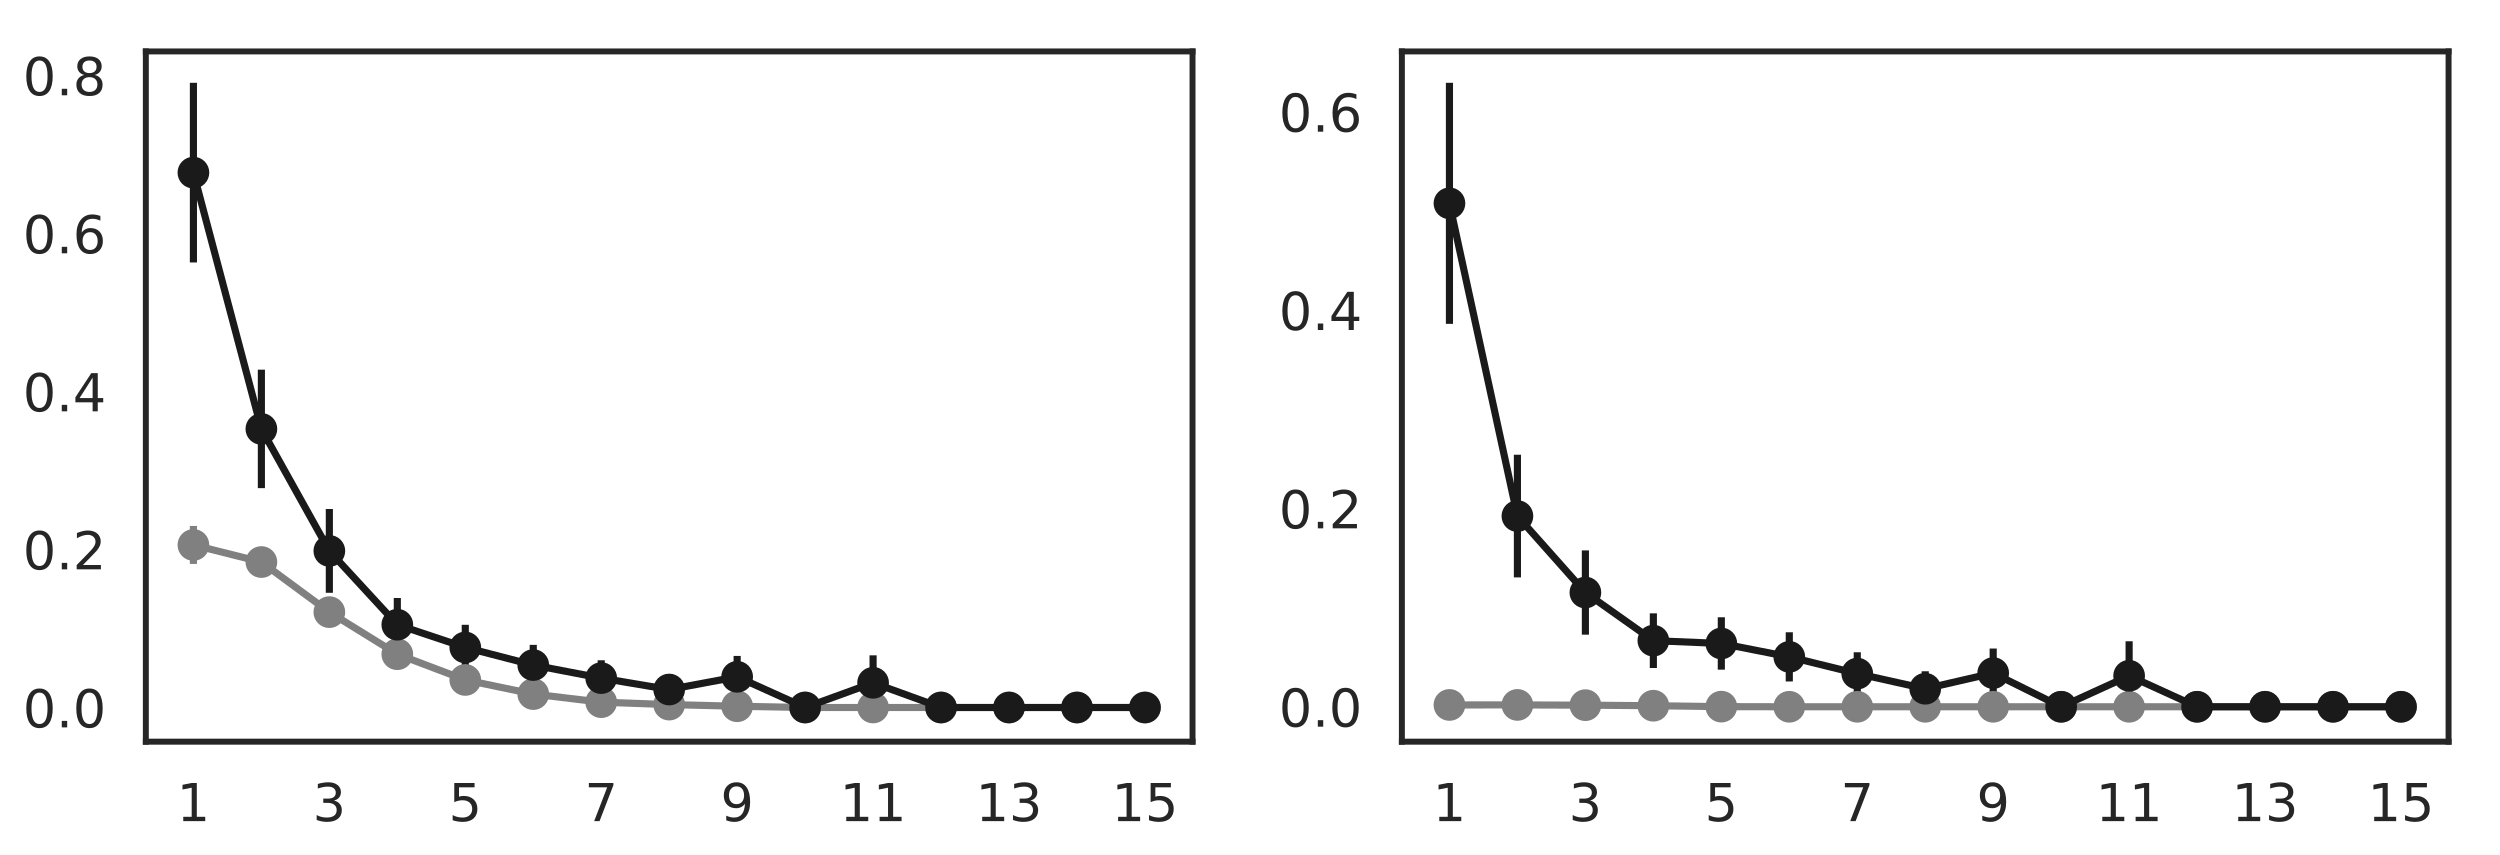 <?xml version="1.0" encoding="utf-8" standalone="no"?>
<!DOCTYPE svg PUBLIC "-//W3C//DTD SVG 1.1//EN"
  "http://www.w3.org/Graphics/SVG/1.1/DTD/svg11.dtd">
<!-- Created with matplotlib (https://matplotlib.org/) -->
<svg height="269.309pt" version="1.1" viewBox="0 0 787.54 269.309" width="787.54pt" xmlns="http://www.w3.org/2000/svg" xmlns:xlink="http://www.w3.org/1999/xlink">
 <defs>
  <style type="text/css">
*{stroke-linecap:butt;stroke-linejoin:round;}
  </style>
 </defs>
 <g id="figure_1">
  <g id="patch_1">
   <path d="M 0 269.309 
L 787.54 269.309 
L 787.54 0 
L 0 0 
z
" style="fill:none;"/>
  </g>
  <g id="axes_1">
   <g id="patch_2">
    <path d="M 45.94 233.64 
L 375.667 233.64 
L 375.667 16.2 
L 45.94 16.2 
z
" style="fill:none;"/>
   </g>
   <g id="matplotlib.axis_1">
    <g id="xtick_1">
     <g id="text_1">
      <!-- 1 -->
      <defs>
       <path d="M 12.406 8.297 
L 28.516 8.297 
L 28.516 63.922 
L 10.984 60.406 
L 10.984 69.391 
L 28.422 72.906 
L 38.281 72.906 
L 38.281 8.297 
L 54.391 8.297 
L 54.391 0 
L 12.406 0 
z
" id="DejaVuSans-49"/>
      </defs>
      <g style="fill:#262626;" transform="translate(55.679 258.677)scale(0.165 -0.165)">
       <use xlink:href="#DejaVuSans-49"/>
      </g>
     </g>
    </g>
    <g id="xtick_2">
     <g id="text_2">
      <!-- 3 -->
      <defs>
       <path d="M 40.578 39.312 
Q 47.656 37.797 51.625 33 
Q 55.609 28.219 55.609 21.188 
Q 55.609 10.406 48.188 4.484 
Q 40.766 -1.422 27.094 -1.422 
Q 22.516 -1.422 17.656 -0.516 
Q 12.797 0.391 7.625 2.203 
L 7.625 11.719 
Q 11.719 9.328 16.594 8.109 
Q 21.484 6.891 26.812 6.891 
Q 36.078 6.891 40.938 10.547 
Q 45.797 14.203 45.797 21.188 
Q 45.797 27.641 41.281 31.266 
Q 36.766 34.906 28.719 34.906 
L 20.219 34.906 
L 20.219 43.016 
L 29.109 43.016 
Q 36.375 43.016 40.234 45.922 
Q 44.094 48.828 44.094 54.297 
Q 44.094 59.906 40.109 62.906 
Q 36.141 65.922 28.719 65.922 
Q 24.656 65.922 20.016 65.031 
Q 15.375 64.156 9.812 62.312 
L 9.812 71.094 
Q 15.438 72.656 20.344 73.438 
Q 25.25 74.219 29.594 74.219 
Q 40.828 74.219 47.359 69.109 
Q 53.906 64.016 53.906 55.328 
Q 53.906 49.266 50.438 45.094 
Q 46.969 40.922 40.578 39.312 
z
" id="DejaVuSans-51"/>
      </defs>
      <g style="fill:#262626;" transform="translate(98.5 258.677)scale(0.165 -0.165)">
       <use xlink:href="#DejaVuSans-51"/>
      </g>
     </g>
    </g>
    <g id="xtick_3">
     <g id="text_3">
      <!-- 5 -->
      <defs>
       <path d="M 10.797 72.906 
L 49.516 72.906 
L 49.516 64.594 
L 19.828 64.594 
L 19.828 46.734 
Q 21.969 47.469 24.109 47.828 
Q 26.266 48.188 28.422 48.188 
Q 40.625 48.188 47.75 41.5 
Q 54.891 34.812 54.891 23.391 
Q 54.891 11.625 47.562 5.094 
Q 40.234 -1.422 26.906 -1.422 
Q 22.312 -1.422 17.547 -0.641 
Q 12.797 0.141 7.719 1.703 
L 7.719 11.625 
Q 12.109 9.234 16.797 8.062 
Q 21.484 6.891 26.703 6.891 
Q 35.156 6.891 40.078 11.328 
Q 45.016 15.766 45.016 23.391 
Q 45.016 31 40.078 35.438 
Q 35.156 39.891 26.703 39.891 
Q 22.75 39.891 18.812 39.016 
Q 14.891 38.141 10.797 36.281 
z
" id="DejaVuSans-53"/>
      </defs>
      <g style="fill:#262626;" transform="translate(141.322 258.677)scale(0.165 -0.165)">
       <use xlink:href="#DejaVuSans-53"/>
      </g>
     </g>
    </g>
    <g id="xtick_4">
     <g id="text_4">
      <!-- 7 -->
      <defs>
       <path d="M 8.203 72.906 
L 55.078 72.906 
L 55.078 68.703 
L 28.609 0 
L 18.312 0 
L 43.219 64.594 
L 8.203 64.594 
z
" id="DejaVuSans-55"/>
      </defs>
      <g style="fill:#262626;" transform="translate(184.144 258.677)scale(0.165 -0.165)">
       <use xlink:href="#DejaVuSans-55"/>
      </g>
     </g>
    </g>
    <g id="xtick_5">
     <g id="text_5">
      <!-- 9 -->
      <defs>
       <path d="M 10.984 1.516 
L 10.984 10.5 
Q 14.703 8.734 18.5 7.812 
Q 22.312 6.891 25.984 6.891 
Q 35.75 6.891 40.891 13.453 
Q 46.047 20.016 46.781 33.406 
Q 43.953 29.203 39.594 26.953 
Q 35.25 24.703 29.984 24.703 
Q 19.047 24.703 12.672 31.312 
Q 6.297 37.938 6.297 49.422 
Q 6.297 60.641 12.938 67.422 
Q 19.578 74.219 30.609 74.219 
Q 43.266 74.219 49.922 64.516 
Q 56.594 54.828 56.594 36.375 
Q 56.594 19.141 48.406 8.859 
Q 40.234 -1.422 26.422 -1.422 
Q 22.703 -1.422 18.891 -0.688 
Q 15.094 0.047 10.984 1.516 
z
M 30.609 32.422 
Q 37.25 32.422 41.125 36.953 
Q 45.016 41.5 45.016 49.422 
Q 45.016 57.281 41.125 61.844 
Q 37.25 66.406 30.609 66.406 
Q 23.969 66.406 20.094 61.844 
Q 16.219 57.281 16.219 49.422 
Q 16.219 41.5 20.094 36.953 
Q 23.969 32.422 30.609 32.422 
z
" id="DejaVuSans-57"/>
      </defs>
      <g style="fill:#262626;" transform="translate(226.966 258.677)scale(0.165 -0.165)">
       <use xlink:href="#DejaVuSans-57"/>
      </g>
     </g>
    </g>
    <g id="xtick_6">
     <g id="text_6">
      <!-- 11 -->
      <g style="fill:#262626;" transform="translate(264.538 258.677)scale(0.165 -0.165)">
       <use xlink:href="#DejaVuSans-49"/>
       <use x="63.623" xlink:href="#DejaVuSans-49"/>
      </g>
     </g>
    </g>
    <g id="xtick_7">
     <g id="text_7">
      <!-- 13 -->
      <g style="fill:#262626;" transform="translate(307.36 258.677)scale(0.165 -0.165)">
       <use xlink:href="#DejaVuSans-49"/>
       <use x="63.623" xlink:href="#DejaVuSans-51"/>
      </g>
     </g>
    </g>
    <g id="xtick_8">
     <g id="text_8">
      <!-- 15 -->
      <g style="fill:#262626;" transform="translate(350.182 258.677)scale(0.165 -0.165)">
       <use xlink:href="#DejaVuSans-49"/>
       <use x="63.623" xlink:href="#DejaVuSans-53"/>
      </g>
     </g>
    </g>
   </g>
   <g id="matplotlib.axis_2">
    <g id="ytick_1">
     <g id="text_9">
      <!-- 0.0 -->
      <defs>
       <path d="M 31.781 66.406 
Q 24.172 66.406 20.328 58.906 
Q 16.5 51.422 16.5 36.375 
Q 16.5 21.391 20.328 13.891 
Q 24.172 6.391 31.781 6.391 
Q 39.453 6.391 43.281 13.891 
Q 47.125 21.391 47.125 36.375 
Q 47.125 51.422 43.281 58.906 
Q 39.453 66.406 31.781 66.406 
z
M 31.781 74.219 
Q 44.047 74.219 50.516 64.516 
Q 56.984 54.828 56.984 36.375 
Q 56.984 17.969 50.516 8.266 
Q 44.047 -1.422 31.781 -1.422 
Q 19.531 -1.422 13.062 8.266 
Q 6.594 17.969 6.594 36.375 
Q 6.594 54.828 13.062 64.516 
Q 19.531 74.219 31.781 74.219 
z
" id="DejaVuSans-48"/>
       <path d="M 10.688 12.406 
L 21 12.406 
L 21 0 
L 10.688 0 
z
" id="DejaVuSans-46"/>
      </defs>
      <g style="fill:#262626;" transform="translate(7.2 229.14)scale(0.165 -0.165)">
       <use xlink:href="#DejaVuSans-48"/>
       <use x="63.623" xlink:href="#DejaVuSans-46"/>
       <use x="95.41" xlink:href="#DejaVuSans-48"/>
      </g>
     </g>
    </g>
    <g id="ytick_2">
     <g id="text_10">
      <!-- 0.2 -->
      <defs>
       <path d="M 19.188 8.297 
L 53.609 8.297 
L 53.609 0 
L 7.328 0 
L 7.328 8.297 
Q 12.938 14.109 22.625 23.891 
Q 32.328 33.688 34.812 36.531 
Q 39.547 41.844 41.422 45.531 
Q 43.312 49.219 43.312 52.781 
Q 43.312 58.594 39.234 62.25 
Q 35.156 65.922 28.609 65.922 
Q 23.969 65.922 18.812 64.312 
Q 13.672 62.703 7.812 59.422 
L 7.812 69.391 
Q 13.766 71.781 18.938 73 
Q 24.125 74.219 28.422 74.219 
Q 39.75 74.219 46.484 68.547 
Q 53.219 62.891 53.219 53.422 
Q 53.219 48.922 51.531 44.891 
Q 49.859 40.875 45.406 35.406 
Q 44.188 33.984 37.641 27.219 
Q 31.109 20.453 19.188 8.297 
z
" id="DejaVuSans-50"/>
      </defs>
      <g style="fill:#262626;" transform="translate(7.2 179.359)scale(0.165 -0.165)">
       <use xlink:href="#DejaVuSans-48"/>
       <use x="63.623" xlink:href="#DejaVuSans-46"/>
       <use x="95.41" xlink:href="#DejaVuSans-50"/>
      </g>
     </g>
    </g>
    <g id="ytick_3">
     <g id="text_11">
      <!-- 0.4 -->
      <defs>
       <path d="M 37.797 64.312 
L 12.891 25.391 
L 37.797 25.391 
z
M 35.203 72.906 
L 47.609 72.906 
L 47.609 25.391 
L 58.016 25.391 
L 58.016 17.188 
L 47.609 17.188 
L 47.609 0 
L 37.797 0 
L 37.797 17.188 
L 4.891 17.188 
L 4.891 26.703 
z
" id="DejaVuSans-52"/>
      </defs>
      <g style="fill:#262626;" transform="translate(7.2 129.578)scale(0.165 -0.165)">
       <use xlink:href="#DejaVuSans-48"/>
       <use x="63.623" xlink:href="#DejaVuSans-46"/>
       <use x="95.41" xlink:href="#DejaVuSans-52"/>
      </g>
     </g>
    </g>
    <g id="ytick_4">
     <g id="text_12">
      <!-- 0.6 -->
      <defs>
       <path d="M 33.016 40.375 
Q 26.375 40.375 22.484 35.828 
Q 18.609 31.297 18.609 23.391 
Q 18.609 15.531 22.484 10.953 
Q 26.375 6.391 33.016 6.391 
Q 39.656 6.391 43.531 10.953 
Q 47.406 15.531 47.406 23.391 
Q 47.406 31.297 43.531 35.828 
Q 39.656 40.375 33.016 40.375 
z
M 52.594 71.297 
L 52.594 62.312 
Q 48.875 64.062 45.094 64.984 
Q 41.312 65.922 37.594 65.922 
Q 27.828 65.922 22.672 59.328 
Q 17.531 52.734 16.797 39.406 
Q 19.672 43.656 24.016 45.922 
Q 28.375 48.188 33.594 48.188 
Q 44.578 48.188 50.953 41.516 
Q 57.328 34.859 57.328 23.391 
Q 57.328 12.156 50.688 5.359 
Q 44.047 -1.422 33.016 -1.422 
Q 20.359 -1.422 13.672 8.266 
Q 6.984 17.969 6.984 36.375 
Q 6.984 53.656 15.188 63.938 
Q 23.391 74.219 37.203 74.219 
Q 40.922 74.219 44.703 73.484 
Q 48.484 72.75 52.594 71.297 
z
" id="DejaVuSans-54"/>
      </defs>
      <g style="fill:#262626;" transform="translate(7.2 79.797)scale(0.165 -0.165)">
       <use xlink:href="#DejaVuSans-48"/>
       <use x="63.623" xlink:href="#DejaVuSans-46"/>
       <use x="95.41" xlink:href="#DejaVuSans-54"/>
      </g>
     </g>
    </g>
    <g id="ytick_5">
     <g id="text_13">
      <!-- 0.8 -->
      <defs>
       <path d="M 31.781 34.625 
Q 24.75 34.625 20.719 30.859 
Q 16.703 27.094 16.703 20.516 
Q 16.703 13.922 20.719 10.156 
Q 24.75 6.391 31.781 6.391 
Q 38.812 6.391 42.859 10.172 
Q 46.922 13.969 46.922 20.516 
Q 46.922 27.094 42.891 30.859 
Q 38.875 34.625 31.781 34.625 
z
M 21.922 38.812 
Q 15.578 40.375 12.031 44.719 
Q 8.5 49.078 8.5 55.328 
Q 8.5 64.062 14.719 69.141 
Q 20.953 74.219 31.781 74.219 
Q 42.672 74.219 48.875 69.141 
Q 55.078 64.062 55.078 55.328 
Q 55.078 49.078 51.531 44.719 
Q 48 40.375 41.703 38.812 
Q 48.828 37.156 52.797 32.312 
Q 56.781 27.484 56.781 20.516 
Q 56.781 9.906 50.312 4.234 
Q 43.844 -1.422 31.781 -1.422 
Q 19.734 -1.422 13.25 4.234 
Q 6.781 9.906 6.781 20.516 
Q 6.781 27.484 10.781 32.312 
Q 14.797 37.156 21.922 38.812 
z
M 18.312 54.391 
Q 18.312 48.734 21.844 45.562 
Q 25.391 42.391 31.781 42.391 
Q 38.141 42.391 41.719 45.562 
Q 45.312 48.734 45.312 54.391 
Q 45.312 60.062 41.719 63.234 
Q 38.141 66.406 31.781 66.406 
Q 25.391 66.406 21.844 63.234 
Q 18.312 60.062 18.312 54.391 
z
" id="DejaVuSans-56"/>
      </defs>
      <g style="fill:#262626;" transform="translate(7.2 30.016)scale(0.165 -0.165)">
       <use xlink:href="#DejaVuSans-48"/>
       <use x="63.623" xlink:href="#DejaVuSans-46"/>
       <use x="95.41" xlink:href="#DejaVuSans-56"/>
      </g>
     </g>
    </g>
   </g>
   <g id="LineCollection_1">
    <path clip-path="url(#p6ad9eb04ce)" d="M 60.928 177.656 
L 60.928 165.677 
" style="fill:none;stroke:#808080;stroke-width:2.25;"/>
    <path clip-path="url(#p6ad9eb04ce)" d="M 82.339 178.725 
L 82.339 175.38 
" style="fill:none;stroke:#808080;stroke-width:2.25;"/>
    <path clip-path="url(#p6ad9eb04ce)" d="M 103.749 194.261 
L 103.749 191.399 
" style="fill:none;stroke:#808080;stroke-width:2.25;"/>
    <path clip-path="url(#p6ad9eb04ce)" d="M 125.16 207.348 
L 125.16 204.822 
" style="fill:none;stroke:#808080;stroke-width:2.25;"/>
    <path clip-path="url(#p6ad9eb04ce)" d="M 146.571 215.275 
L 146.571 213.108 
" style="fill:none;stroke:#808080;stroke-width:2.25;"/>
    <path clip-path="url(#p6ad9eb04ce)" d="M 167.982 219.605 
L 167.982 217.682 
" style="fill:none;stroke:#808080;stroke-width:2.25;"/>
    <path clip-path="url(#p6ad9eb04ce)" d="M 189.393 221.99 
L 189.393 220.403 
" style="fill:none;stroke:#808080;stroke-width:2.25;"/>
    <path clip-path="url(#p6ad9eb04ce)" d="M 210.804 222.757 
L 210.804 221.161 
" style="fill:none;stroke:#808080;stroke-width:2.25;"/>
    <path clip-path="url(#p6ad9eb04ce)" d="M 232.215 223.252 
L 232.215 221.697 
" style="fill:none;stroke:#808080;stroke-width:2.25;"/>
    <path clip-path="url(#p6ad9eb04ce)" d="M 253.626 222.871 
L 253.626 222.871 
" style="fill:none;stroke:#808080;stroke-width:2.25;"/>
    <path clip-path="url(#p6ad9eb04ce)" d="M 275.036 222.871 
L 275.036 222.871 
" style="fill:none;stroke:#808080;stroke-width:2.25;"/>
    <path clip-path="url(#p6ad9eb04ce)" d="M 296.447 222.871 
L 296.447 222.871 
" style="fill:none;stroke:#808080;stroke-width:2.25;"/>
    <path clip-path="url(#p6ad9eb04ce)" d="M 317.858 222.871 
L 317.858 222.871 
" style="fill:none;stroke:#808080;stroke-width:2.25;"/>
    <path clip-path="url(#p6ad9eb04ce)" d="M 339.269 222.871 
L 339.269 222.871 
" style="fill:none;stroke:#808080;stroke-width:2.25;"/>
    <path clip-path="url(#p6ad9eb04ce)" d="M 360.68 222.871 
L 360.68 222.871 
" style="fill:none;stroke:#808080;stroke-width:2.25;"/>
   </g>
   <g id="LineCollection_2">
    <path clip-path="url(#p6ad9eb04ce)" d="M 60.928 82.68 
L 60.928 26.084 
" style="fill:none;stroke:#1a1a1a;stroke-width:2.25;"/>
    <path clip-path="url(#p6ad9eb04ce)" d="M 82.339 153.778 
L 82.339 116.455 
" style="fill:none;stroke:#1a1a1a;stroke-width:2.25;"/>
    <path clip-path="url(#p6ad9eb04ce)" d="M 103.749 186.75 
L 103.749 160.348 
" style="fill:none;stroke:#1a1a1a;stroke-width:2.25;"/>
    <path clip-path="url(#p6ad9eb04ce)" d="M 125.16 205.213 
L 125.16 188.378 
" style="fill:none;stroke:#1a1a1a;stroke-width:2.25;"/>
    <path clip-path="url(#p6ad9eb04ce)" d="M 146.571 211.084 
L 146.571 196.831 
" style="fill:none;stroke:#1a1a1a;stroke-width:2.25;"/>
    <path clip-path="url(#p6ad9eb04ce)" d="M 167.982 215.877 
L 167.982 203.137 
" style="fill:none;stroke:#1a1a1a;stroke-width:2.25;"/>
    <path clip-path="url(#p6ad9eb04ce)" d="M 189.393 219.246 
L 189.393 207.991 
" style="fill:none;stroke:#1a1a1a;stroke-width:2.25;"/>
    <path clip-path="url(#p6ad9eb04ce)" d="M 210.804 222.116 
L 210.804 212.313 
" style="fill:none;stroke:#1a1a1a;stroke-width:2.25;"/>
    <path clip-path="url(#p6ad9eb04ce)" d="M 232.215 219.772 
L 232.215 206.638 
" style="fill:none;stroke:#1a1a1a;stroke-width:2.25;"/>
    <path clip-path="url(#p6ad9eb04ce)" d="M 253.626 222.871 
L 253.626 222.871 
" style="fill:none;stroke:#1a1a1a;stroke-width:2.25;"/>
    <path clip-path="url(#p6ad9eb04ce)" d="M 275.036 223.756 
L 275.036 206.43 
" style="fill:none;stroke:#1a1a1a;stroke-width:2.25;"/>
    <path clip-path="url(#p6ad9eb04ce)" d="M 296.447 222.871 
L 296.447 222.871 
" style="fill:none;stroke:#1a1a1a;stroke-width:2.25;"/>
    <path clip-path="url(#p6ad9eb04ce)" d="M 317.858 222.871 
L 317.858 222.871 
" style="fill:none;stroke:#1a1a1a;stroke-width:2.25;"/>
    <path clip-path="url(#p6ad9eb04ce)" d="M 339.269 222.871 
L 339.269 222.871 
" style="fill:none;stroke:#1a1a1a;stroke-width:2.25;"/>
    <path clip-path="url(#p6ad9eb04ce)" d="M 360.68 222.871 
L 360.68 222.871 
" style="fill:none;stroke:#1a1a1a;stroke-width:2.25;"/>
   </g>
   <g id="line2d_1">
    <path clip-path="url(#p6ad9eb04ce)" d="M 60.928 171.667 
L 82.339 177.053 
L 103.749 192.83 
L 125.16 206.085 
L 146.571 214.192 
L 167.982 218.644 
L 189.393 221.196 
L 210.804 221.959 
L 232.215 222.474 
L 253.626 222.871 
L 275.036 222.871 
L 296.447 222.871 
L 317.858 222.871 
L 339.269 222.871 
L 360.68 222.871 
" style="fill:none;stroke:#808080;stroke-linecap:round;stroke-width:2.25;"/>
    <defs>
     <path d="M 0 4.5 
C 1.193 4.5 2.338 4.026 3.182 3.182 
C 4.026 2.338 4.5 1.193 4.5 0 
C 4.5 -1.193 4.026 -2.338 3.182 -3.182 
C 2.338 -4.026 1.193 -4.5 0 -4.5 
C -1.193 -4.5 -2.338 -4.026 -3.182 -3.182 
C -4.026 -2.338 -4.5 -1.193 -4.5 0 
C -4.5 1.193 -4.026 2.338 -3.182 3.182 
C -2.338 4.026 -1.193 4.5 0 4.5 
z
" id="m7fc12c1092" style="stroke:#808080;"/>
    </defs>
    <g clip-path="url(#p6ad9eb04ce)">
     <use style="fill:#808080;stroke:#808080;" x="60.928" xlink:href="#m7fc12c1092" y="171.667"/>
     <use style="fill:#808080;stroke:#808080;" x="82.339" xlink:href="#m7fc12c1092" y="177.053"/>
     <use style="fill:#808080;stroke:#808080;" x="103.749" xlink:href="#m7fc12c1092" y="192.83"/>
     <use style="fill:#808080;stroke:#808080;" x="125.16" xlink:href="#m7fc12c1092" y="206.085"/>
     <use style="fill:#808080;stroke:#808080;" x="146.571" xlink:href="#m7fc12c1092" y="214.192"/>
     <use style="fill:#808080;stroke:#808080;" x="167.982" xlink:href="#m7fc12c1092" y="218.644"/>
     <use style="fill:#808080;stroke:#808080;" x="189.393" xlink:href="#m7fc12c1092" y="221.196"/>
     <use style="fill:#808080;stroke:#808080;" x="210.804" xlink:href="#m7fc12c1092" y="221.959"/>
     <use style="fill:#808080;stroke:#808080;" x="232.215" xlink:href="#m7fc12c1092" y="222.474"/>
     <use style="fill:#808080;stroke:#808080;" x="253.626" xlink:href="#m7fc12c1092" y="222.871"/>
     <use style="fill:#808080;stroke:#808080;" x="275.036" xlink:href="#m7fc12c1092" y="222.871"/>
     <use style="fill:#808080;stroke:#808080;" x="296.447" xlink:href="#m7fc12c1092" y="222.871"/>
     <use style="fill:#808080;stroke:#808080;" x="317.858" xlink:href="#m7fc12c1092" y="222.871"/>
     <use style="fill:#808080;stroke:#808080;" x="339.269" xlink:href="#m7fc12c1092" y="222.871"/>
     <use style="fill:#808080;stroke:#808080;" x="360.68" xlink:href="#m7fc12c1092" y="222.871"/>
    </g>
   </g>
   <g id="line2d_2">
    <path clip-path="url(#p6ad9eb04ce)" d="M 60.928 54.382 
L 82.339 135.116 
L 103.749 173.549 
L 125.16 196.796 
L 146.571 203.958 
L 167.982 209.507 
L 189.393 213.618 
L 210.804 217.214 
L 232.215 213.205 
L 253.626 222.871 
L 275.036 215.093 
L 296.447 222.871 
L 317.858 222.871 
L 339.269 222.871 
L 360.68 222.871 
" style="fill:none;stroke:#1a1a1a;stroke-linecap:round;stroke-width:2.25;"/>
    <defs>
     <path d="M 0 4.5 
C 1.193 4.5 2.338 4.026 3.182 3.182 
C 4.026 2.338 4.5 1.193 4.5 0 
C 4.5 -1.193 4.026 -2.338 3.182 -3.182 
C 2.338 -4.026 1.193 -4.5 0 -4.5 
C -1.193 -4.5 -2.338 -4.026 -3.182 -3.182 
C -4.026 -2.338 -4.5 -1.193 -4.5 0 
C -4.5 1.193 -4.026 2.338 -3.182 3.182 
C -2.338 4.026 -1.193 4.5 0 4.5 
z
" id="mbde11cb2d9" style="stroke:#1a1a1a;"/>
    </defs>
    <g clip-path="url(#p6ad9eb04ce)">
     <use style="fill:#1a1a1a;stroke:#1a1a1a;" x="60.928" xlink:href="#mbde11cb2d9" y="54.382"/>
     <use style="fill:#1a1a1a;stroke:#1a1a1a;" x="82.339" xlink:href="#mbde11cb2d9" y="135.116"/>
     <use style="fill:#1a1a1a;stroke:#1a1a1a;" x="103.749" xlink:href="#mbde11cb2d9" y="173.549"/>
     <use style="fill:#1a1a1a;stroke:#1a1a1a;" x="125.16" xlink:href="#mbde11cb2d9" y="196.796"/>
     <use style="fill:#1a1a1a;stroke:#1a1a1a;" x="146.571" xlink:href="#mbde11cb2d9" y="203.958"/>
     <use style="fill:#1a1a1a;stroke:#1a1a1a;" x="167.982" xlink:href="#mbde11cb2d9" y="209.507"/>
     <use style="fill:#1a1a1a;stroke:#1a1a1a;" x="189.393" xlink:href="#mbde11cb2d9" y="213.618"/>
     <use style="fill:#1a1a1a;stroke:#1a1a1a;" x="210.804" xlink:href="#mbde11cb2d9" y="217.214"/>
     <use style="fill:#1a1a1a;stroke:#1a1a1a;" x="232.215" xlink:href="#mbde11cb2d9" y="213.205"/>
     <use style="fill:#1a1a1a;stroke:#1a1a1a;" x="253.626" xlink:href="#mbde11cb2d9" y="222.871"/>
     <use style="fill:#1a1a1a;stroke:#1a1a1a;" x="275.036" xlink:href="#mbde11cb2d9" y="215.093"/>
     <use style="fill:#1a1a1a;stroke:#1a1a1a;" x="296.447" xlink:href="#mbde11cb2d9" y="222.871"/>
     <use style="fill:#1a1a1a;stroke:#1a1a1a;" x="317.858" xlink:href="#mbde11cb2d9" y="222.871"/>
     <use style="fill:#1a1a1a;stroke:#1a1a1a;" x="339.269" xlink:href="#mbde11cb2d9" y="222.871"/>
     <use style="fill:#1a1a1a;stroke:#1a1a1a;" x="360.68" xlink:href="#mbde11cb2d9" y="222.871"/>
    </g>
   </g>
   <g id="patch_3">
    <path d="M 45.94 233.64 
L 45.94 16.2 
" style="fill:none;stroke:#262626;stroke-linecap:square;stroke-linejoin:miter;stroke-width:1.875;"/>
   </g>
   <g id="patch_4">
    <path d="M 375.667 233.64 
L 375.667 16.2 
" style="fill:none;stroke:#262626;stroke-linecap:square;stroke-linejoin:miter;stroke-width:1.875;"/>
   </g>
   <g id="patch_5">
    <path d="M 45.94 233.64 
L 375.667 233.64 
" style="fill:none;stroke:#262626;stroke-linecap:square;stroke-linejoin:miter;stroke-width:1.875;"/>
   </g>
   <g id="patch_6">
    <path d="M 45.94 16.2 
L 375.667 16.2 
" style="fill:none;stroke:#262626;stroke-linecap:square;stroke-linejoin:miter;stroke-width:1.875;"/>
   </g>
  </g>
  <g id="axes_2">
   <g id="patch_7">
    <path d="M 441.613 233.64 
L 771.34 233.64 
L 771.34 16.2 
L 441.613 16.2 
z
" style="fill:none;"/>
   </g>
   <g id="matplotlib.axis_3">
    <g id="xtick_9">
     <g id="text_14">
      <!-- 1 -->
      <g style="fill:#262626;" transform="translate(451.351 258.677)scale(0.165 -0.165)">
       <use xlink:href="#DejaVuSans-49"/>
      </g>
     </g>
    </g>
    <g id="xtick_10">
     <g id="text_15">
      <!-- 3 -->
      <g style="fill:#262626;" transform="translate(494.173 258.677)scale(0.165 -0.165)">
       <use xlink:href="#DejaVuSans-51"/>
      </g>
     </g>
    </g>
    <g id="xtick_11">
     <g id="text_16">
      <!-- 5 -->
      <g style="fill:#262626;" transform="translate(536.995 258.677)scale(0.165 -0.165)">
       <use xlink:href="#DejaVuSans-53"/>
      </g>
     </g>
    </g>
    <g id="xtick_12">
     <g id="text_17">
      <!-- 7 -->
      <g style="fill:#262626;" transform="translate(579.817 258.677)scale(0.165 -0.165)">
       <use xlink:href="#DejaVuSans-55"/>
      </g>
     </g>
    </g>
    <g id="xtick_13">
     <g id="text_18">
      <!-- 9 -->
      <g style="fill:#262626;" transform="translate(622.638 258.677)scale(0.165 -0.165)">
       <use xlink:href="#DejaVuSans-57"/>
      </g>
     </g>
    </g>
    <g id="xtick_14">
     <g id="text_19">
      <!-- 11 -->
      <g style="fill:#262626;" transform="translate(660.211 258.677)scale(0.165 -0.165)">
       <use xlink:href="#DejaVuSans-49"/>
       <use x="63.623" xlink:href="#DejaVuSans-49"/>
      </g>
     </g>
    </g>
    <g id="xtick_15">
     <g id="text_20">
      <!-- 13 -->
      <g style="fill:#262626;" transform="translate(703.033 258.677)scale(0.165 -0.165)">
       <use xlink:href="#DejaVuSans-49"/>
       <use x="63.623" xlink:href="#DejaVuSans-51"/>
      </g>
     </g>
    </g>
    <g id="xtick_16">
     <g id="text_21">
      <!-- 15 -->
      <g style="fill:#262626;" transform="translate(745.854 258.677)scale(0.165 -0.165)">
       <use xlink:href="#DejaVuSans-49"/>
       <use x="63.623" xlink:href="#DejaVuSans-53"/>
      </g>
     </g>
    </g>
   </g>
   <g id="matplotlib.axis_4">
    <g id="ytick_6">
     <g id="text_22">
      <!-- 0.0 -->
      <g style="fill:#262626;" transform="translate(402.873 228.914)scale(0.165 -0.165)">
       <use xlink:href="#DejaVuSans-48"/>
       <use x="63.623" xlink:href="#DejaVuSans-46"/>
       <use x="95.41" xlink:href="#DejaVuSans-48"/>
      </g>
     </g>
    </g>
    <g id="ytick_7">
     <g id="text_23">
      <!-- 0.2 -->
      <g style="fill:#262626;" transform="translate(402.873 166.438)scale(0.165 -0.165)">
       <use xlink:href="#DejaVuSans-48"/>
       <use x="63.623" xlink:href="#DejaVuSans-46"/>
       <use x="95.41" xlink:href="#DejaVuSans-50"/>
      </g>
     </g>
    </g>
    <g id="ytick_8">
     <g id="text_24">
      <!-- 0.4 -->
      <g style="fill:#262626;" transform="translate(402.873 103.961)scale(0.165 -0.165)">
       <use xlink:href="#DejaVuSans-48"/>
       <use x="63.623" xlink:href="#DejaVuSans-46"/>
       <use x="95.41" xlink:href="#DejaVuSans-52"/>
      </g>
     </g>
    </g>
    <g id="ytick_9">
     <g id="text_25">
      <!-- 0.6 -->
      <g style="fill:#262626;" transform="translate(402.873 41.484)scale(0.165 -0.165)">
       <use xlink:href="#DejaVuSans-48"/>
       <use x="63.623" xlink:href="#DejaVuSans-46"/>
       <use x="95.41" xlink:href="#DejaVuSans-54"/>
      </g>
     </g>
    </g>
   </g>
   <g id="LineCollection_3">
    <path clip-path="url(#pda0708cc8e)" d="M 456.6 222.867 
L 456.6 221.271 
" style="fill:none;stroke:#808080;stroke-width:2.25;"/>
    <path clip-path="url(#pda0708cc8e)" d="M 478.011 222.293 
L 478.011 221.824 
" style="fill:none;stroke:#808080;stroke-width:2.25;"/>
    <path clip-path="url(#pda0708cc8e)" d="M 499.422 222.361 
L 499.422 221.917 
" style="fill:none;stroke:#808080;stroke-width:2.25;"/>
    <path clip-path="url(#pda0708cc8e)" d="M 520.833 222.519 
L 520.833 222.107 
" style="fill:none;stroke:#808080;stroke-width:2.25;"/>
    <path clip-path="url(#pda0708cc8e)" d="M 542.244 222.69 
L 542.244 222.51 
" style="fill:none;stroke:#808080;stroke-width:2.25;"/>
    <path clip-path="url(#pda0708cc8e)" d="M 563.655 222.646 
L 563.655 222.646 
" style="fill:none;stroke:#808080;stroke-width:2.25;"/>
    <path clip-path="url(#pda0708cc8e)" d="M 585.066 222.646 
L 585.066 222.646 
" style="fill:none;stroke:#808080;stroke-width:2.25;"/>
    <path clip-path="url(#pda0708cc8e)" d="M 606.477 222.646 
L 606.477 222.646 
" style="fill:none;stroke:#808080;stroke-width:2.25;"/>
    <path clip-path="url(#pda0708cc8e)" d="M 627.887 222.646 
L 627.887 222.646 
" style="fill:none;stroke:#808080;stroke-width:2.25;"/>
    <path clip-path="url(#pda0708cc8e)" d="M 649.298 222.646 
L 649.298 222.646 
" style="fill:none;stroke:#808080;stroke-width:2.25;"/>
    <path clip-path="url(#pda0708cc8e)" d="M 670.709 222.646 
L 670.709 222.646 
" style="fill:none;stroke:#808080;stroke-width:2.25;"/>
    <path clip-path="url(#pda0708cc8e)" d="M 692.12 222.646 
L 692.12 222.646 
" style="fill:none;stroke:#808080;stroke-width:2.25;"/>
    <path clip-path="url(#pda0708cc8e)" d="M 713.531 222.646 
L 713.531 222.646 
" style="fill:none;stroke:#808080;stroke-width:2.25;"/>
    <path clip-path="url(#pda0708cc8e)" d="M 734.942 222.646 
L 734.942 222.646 
" style="fill:none;stroke:#808080;stroke-width:2.25;"/>
    <path clip-path="url(#pda0708cc8e)" d="M 756.353 222.646 
L 756.353 222.646 
" style="fill:none;stroke:#808080;stroke-width:2.25;"/>
   </g>
   <g id="LineCollection_4">
    <path clip-path="url(#pda0708cc8e)" d="M 456.6 102.018 
L 456.6 26.084 
" style="fill:none;stroke:#1a1a1a;stroke-width:2.25;"/>
    <path clip-path="url(#pda0708cc8e)" d="M 478.011 181.892 
L 478.011 143.252 
" style="fill:none;stroke:#1a1a1a;stroke-width:2.25;"/>
    <path clip-path="url(#pda0708cc8e)" d="M 499.422 199.927 
L 499.422 173.387 
" style="fill:none;stroke:#1a1a1a;stroke-width:2.25;"/>
    <path clip-path="url(#pda0708cc8e)" d="M 520.833 210.425 
L 520.833 193.215 
" style="fill:none;stroke:#1a1a1a;stroke-width:2.25;"/>
    <path clip-path="url(#pda0708cc8e)" d="M 542.244 210.958 
L 542.244 194.455 
" style="fill:none;stroke:#1a1a1a;stroke-width:2.25;"/>
    <path clip-path="url(#pda0708cc8e)" d="M 563.655 214.676 
L 563.655 199.167 
" style="fill:none;stroke:#1a1a1a;stroke-width:2.25;"/>
    <path clip-path="url(#pda0708cc8e)" d="M 585.066 218.907 
L 585.066 205.481 
" style="fill:none;stroke:#1a1a1a;stroke-width:2.25;"/>
    <path clip-path="url(#pda0708cc8e)" d="M 606.477 222.481 
L 606.477 211.451 
" style="fill:none;stroke:#1a1a1a;stroke-width:2.25;"/>
    <path clip-path="url(#pda0708cc8e)" d="M 627.887 219.76 
L 627.887 204.302 
" style="fill:none;stroke:#1a1a1a;stroke-width:2.25;"/>
    <path clip-path="url(#pda0708cc8e)" d="M 649.298 222.646 
L 649.298 222.646 
" style="fill:none;stroke:#1a1a1a;stroke-width:2.25;"/>
    <path clip-path="url(#pda0708cc8e)" d="M 670.709 223.756 
L 670.709 202.011 
" style="fill:none;stroke:#1a1a1a;stroke-width:2.25;"/>
    <path clip-path="url(#pda0708cc8e)" d="M 692.12 222.646 
L 692.12 222.646 
" style="fill:none;stroke:#1a1a1a;stroke-width:2.25;"/>
    <path clip-path="url(#pda0708cc8e)" d="M 713.531 222.646 
L 713.531 222.646 
" style="fill:none;stroke:#1a1a1a;stroke-width:2.25;"/>
    <path clip-path="url(#pda0708cc8e)" d="M 734.942 222.646 
L 734.942 222.646 
" style="fill:none;stroke:#1a1a1a;stroke-width:2.25;"/>
    <path clip-path="url(#pda0708cc8e)" d="M 756.353 222.646 
L 756.353 222.646 
" style="fill:none;stroke:#1a1a1a;stroke-width:2.25;"/>
   </g>
   <g id="line2d_3">
    <path clip-path="url(#pda0708cc8e)" d="M 456.6 222.069 
L 478.011 222.059 
L 499.422 222.139 
L 520.833 222.313 
L 542.244 222.6 
L 563.655 222.646 
L 585.066 222.646 
L 606.477 222.646 
L 627.887 222.646 
L 649.298 222.646 
L 670.709 222.646 
L 692.12 222.646 
L 713.531 222.646 
L 734.942 222.646 
L 756.353 222.646 
" style="fill:none;stroke:#808080;stroke-linecap:round;stroke-width:2.25;"/>
    <g clip-path="url(#pda0708cc8e)">
     <use style="fill:#808080;stroke:#808080;" x="456.6" xlink:href="#m7fc12c1092" y="222.069"/>
     <use style="fill:#808080;stroke:#808080;" x="478.011" xlink:href="#m7fc12c1092" y="222.059"/>
     <use style="fill:#808080;stroke:#808080;" x="499.422" xlink:href="#m7fc12c1092" y="222.139"/>
     <use style="fill:#808080;stroke:#808080;" x="520.833" xlink:href="#m7fc12c1092" y="222.313"/>
     <use style="fill:#808080;stroke:#808080;" x="542.244" xlink:href="#m7fc12c1092" y="222.6"/>
     <use style="fill:#808080;stroke:#808080;" x="563.655" xlink:href="#m7fc12c1092" y="222.646"/>
     <use style="fill:#808080;stroke:#808080;" x="585.066" xlink:href="#m7fc12c1092" y="222.646"/>
     <use style="fill:#808080;stroke:#808080;" x="606.477" xlink:href="#m7fc12c1092" y="222.646"/>
     <use style="fill:#808080;stroke:#808080;" x="627.887" xlink:href="#m7fc12c1092" y="222.646"/>
     <use style="fill:#808080;stroke:#808080;" x="649.298" xlink:href="#m7fc12c1092" y="222.646"/>
     <use style="fill:#808080;stroke:#808080;" x="670.709" xlink:href="#m7fc12c1092" y="222.646"/>
     <use style="fill:#808080;stroke:#808080;" x="692.12" xlink:href="#m7fc12c1092" y="222.646"/>
     <use style="fill:#808080;stroke:#808080;" x="713.531" xlink:href="#m7fc12c1092" y="222.646"/>
     <use style="fill:#808080;stroke:#808080;" x="734.942" xlink:href="#m7fc12c1092" y="222.646"/>
     <use style="fill:#808080;stroke:#808080;" x="756.353" xlink:href="#m7fc12c1092" y="222.646"/>
    </g>
   </g>
   <g id="line2d_4">
    <path clip-path="url(#pda0708cc8e)" d="M 456.6 64.051 
L 478.011 162.572 
L 499.422 186.657 
L 520.833 201.82 
L 542.244 202.706 
L 563.655 206.922 
L 585.066 212.194 
L 606.477 216.966 
L 627.887 212.031 
L 649.298 222.646 
L 670.709 212.884 
L 692.12 222.646 
L 713.531 222.646 
L 734.942 222.646 
L 756.353 222.646 
" style="fill:none;stroke:#1a1a1a;stroke-linecap:round;stroke-width:2.25;"/>
    <g clip-path="url(#pda0708cc8e)">
     <use style="fill:#1a1a1a;stroke:#1a1a1a;" x="456.6" xlink:href="#mbde11cb2d9" y="64.051"/>
     <use style="fill:#1a1a1a;stroke:#1a1a1a;" x="478.011" xlink:href="#mbde11cb2d9" y="162.572"/>
     <use style="fill:#1a1a1a;stroke:#1a1a1a;" x="499.422" xlink:href="#mbde11cb2d9" y="186.657"/>
     <use style="fill:#1a1a1a;stroke:#1a1a1a;" x="520.833" xlink:href="#mbde11cb2d9" y="201.82"/>
     <use style="fill:#1a1a1a;stroke:#1a1a1a;" x="542.244" xlink:href="#mbde11cb2d9" y="202.706"/>
     <use style="fill:#1a1a1a;stroke:#1a1a1a;" x="563.655" xlink:href="#mbde11cb2d9" y="206.922"/>
     <use style="fill:#1a1a1a;stroke:#1a1a1a;" x="585.066" xlink:href="#mbde11cb2d9" y="212.194"/>
     <use style="fill:#1a1a1a;stroke:#1a1a1a;" x="606.477" xlink:href="#mbde11cb2d9" y="216.966"/>
     <use style="fill:#1a1a1a;stroke:#1a1a1a;" x="627.887" xlink:href="#mbde11cb2d9" y="212.031"/>
     <use style="fill:#1a1a1a;stroke:#1a1a1a;" x="649.298" xlink:href="#mbde11cb2d9" y="222.646"/>
     <use style="fill:#1a1a1a;stroke:#1a1a1a;" x="670.709" xlink:href="#mbde11cb2d9" y="212.884"/>
     <use style="fill:#1a1a1a;stroke:#1a1a1a;" x="692.12" xlink:href="#mbde11cb2d9" y="222.646"/>
     <use style="fill:#1a1a1a;stroke:#1a1a1a;" x="713.531" xlink:href="#mbde11cb2d9" y="222.646"/>
     <use style="fill:#1a1a1a;stroke:#1a1a1a;" x="734.942" xlink:href="#mbde11cb2d9" y="222.646"/>
     <use style="fill:#1a1a1a;stroke:#1a1a1a;" x="756.353" xlink:href="#mbde11cb2d9" y="222.646"/>
    </g>
   </g>
   <g id="patch_8">
    <path d="M 441.613 233.64 
L 441.613 16.2 
" style="fill:none;stroke:#262626;stroke-linecap:square;stroke-linejoin:miter;stroke-width:1.875;"/>
   </g>
   <g id="patch_9">
    <path d="M 771.34 233.64 
L 771.34 16.2 
" style="fill:none;stroke:#262626;stroke-linecap:square;stroke-linejoin:miter;stroke-width:1.875;"/>
   </g>
   <g id="patch_10">
    <path d="M 441.613 233.64 
L 771.34 233.64 
" style="fill:none;stroke:#262626;stroke-linecap:square;stroke-linejoin:miter;stroke-width:1.875;"/>
   </g>
   <g id="patch_11">
    <path d="M 441.613 16.2 
L 771.34 16.2 
" style="fill:none;stroke:#262626;stroke-linecap:square;stroke-linejoin:miter;stroke-width:1.875;"/>
   </g>
  </g>
 </g>
 <defs>
  <clipPath id="p6ad9eb04ce">
   <rect height="217.44" width="329.727" x="45.94" y="16.2"/>
  </clipPath>
  <clipPath id="pda0708cc8e">
   <rect height="217.44" width="329.727" x="441.613" y="16.2"/>
  </clipPath>
 </defs>
</svg>
